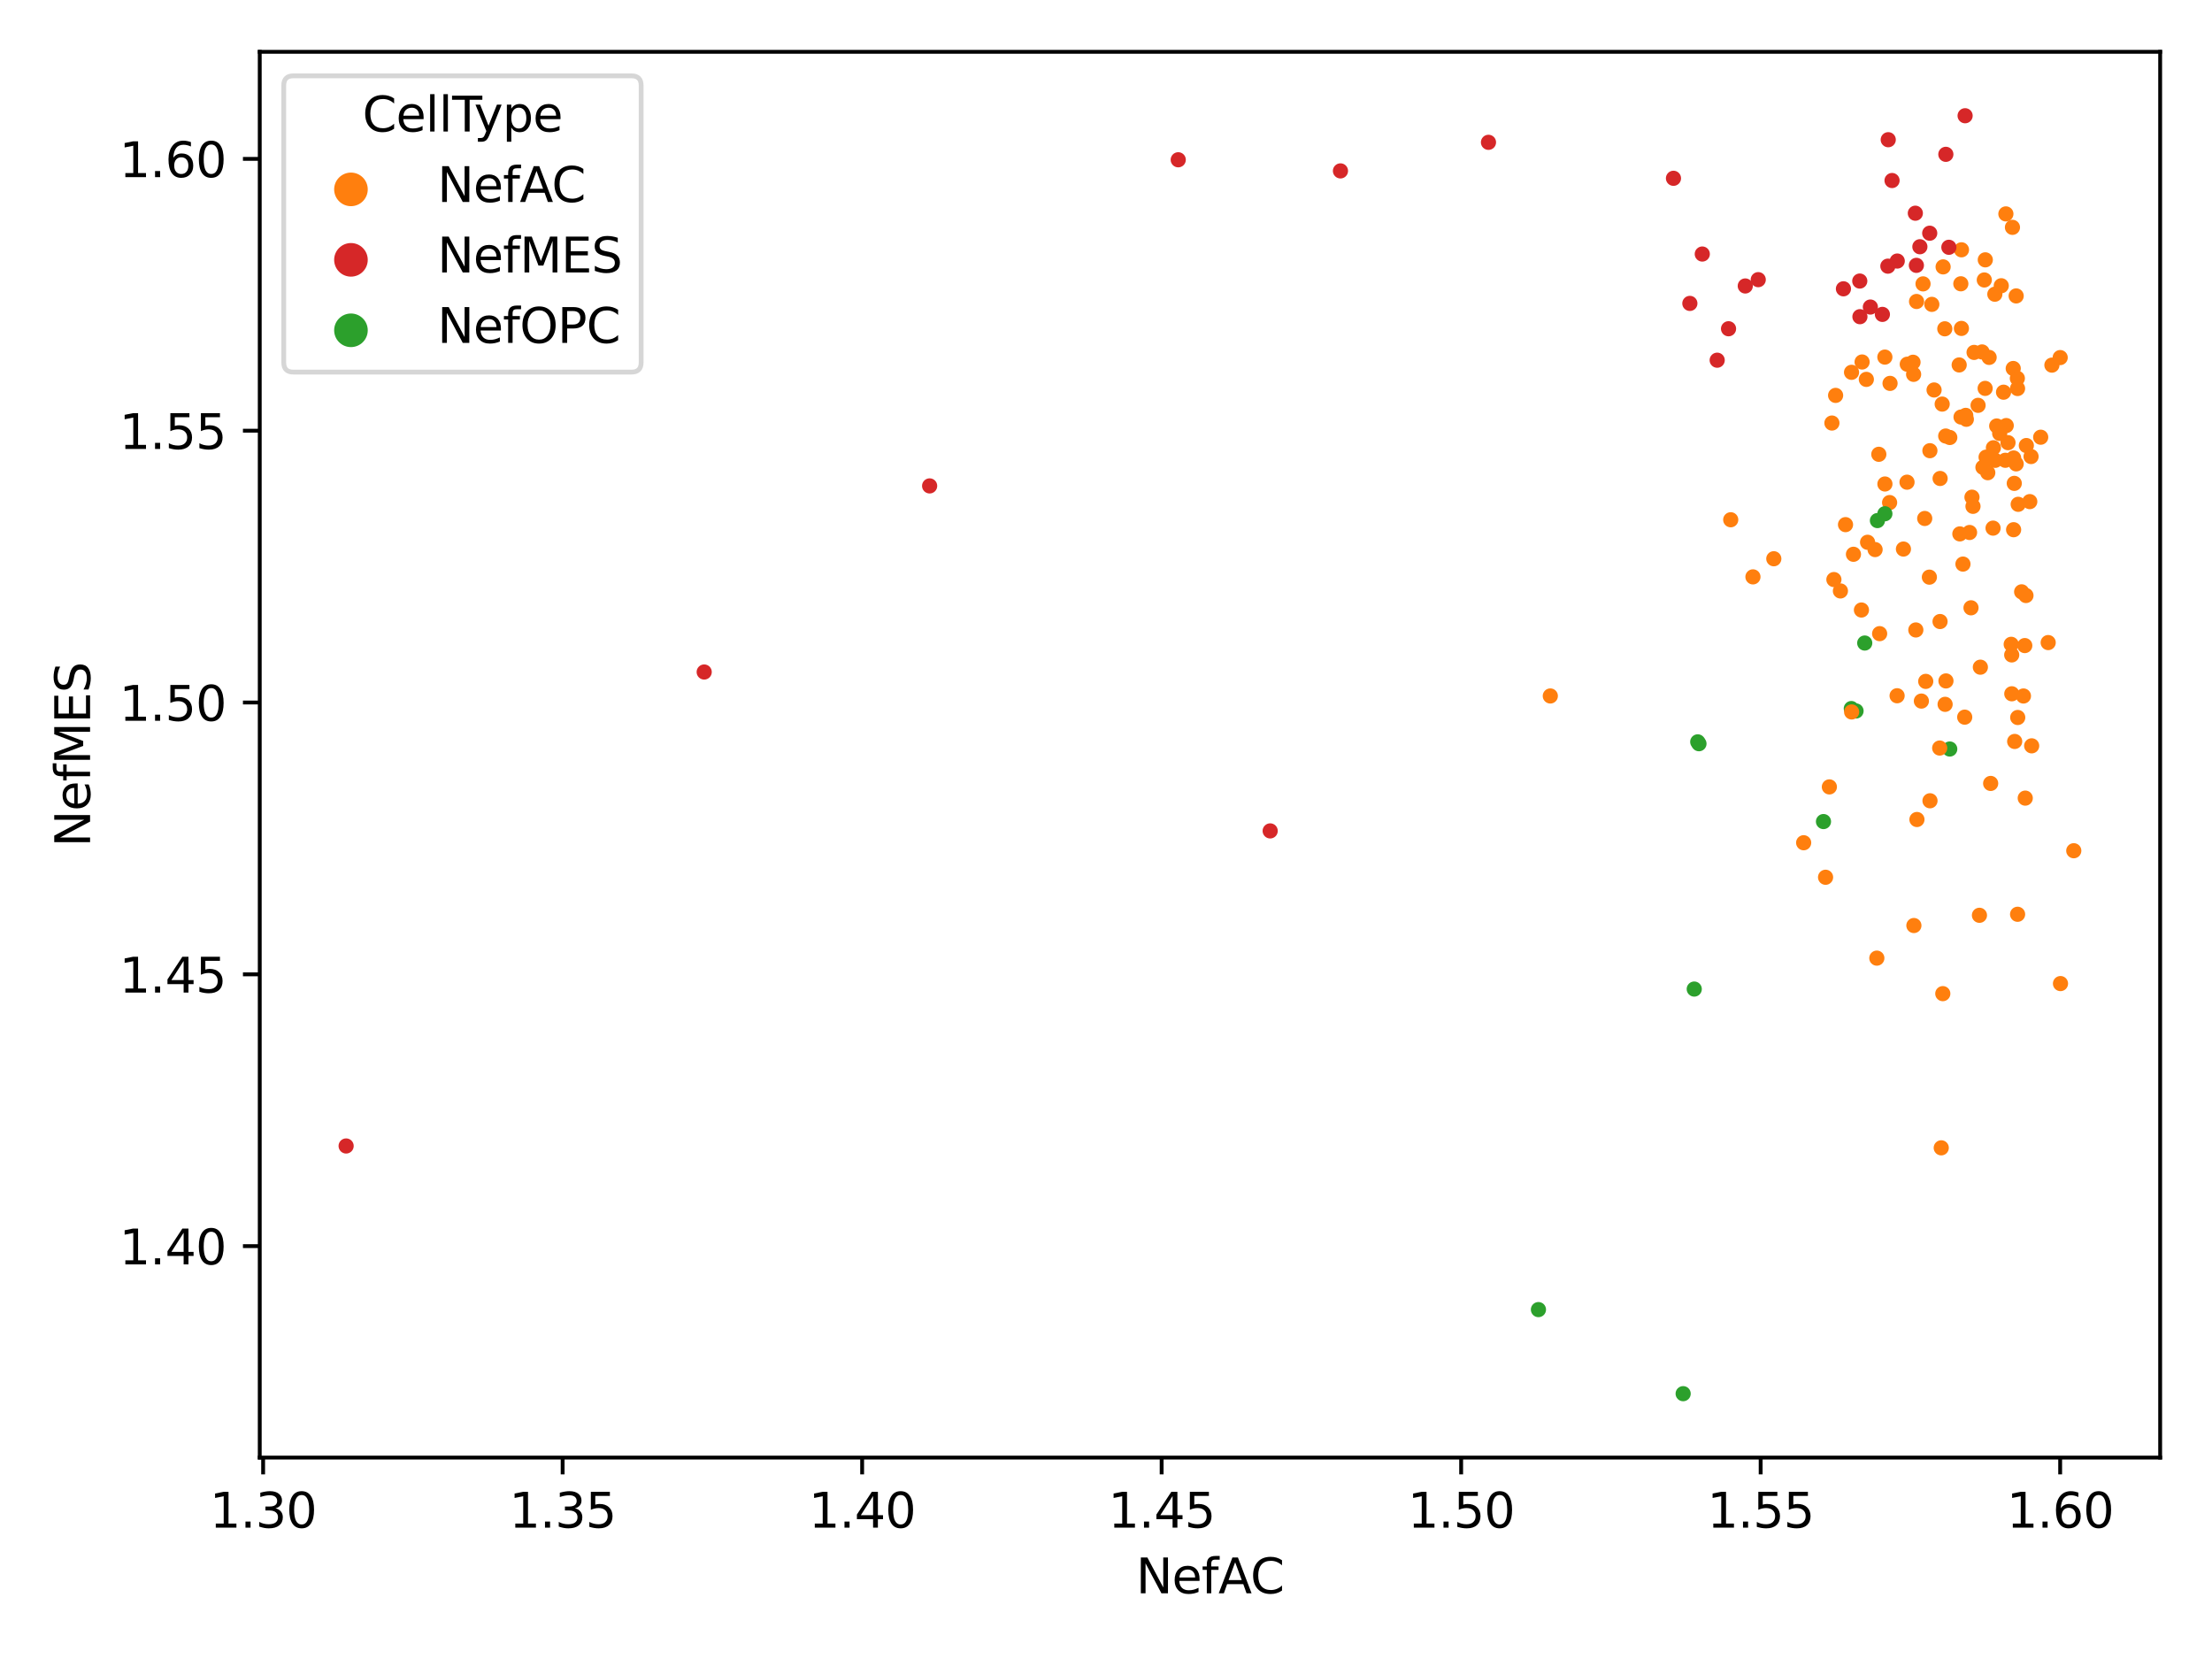 <?xml version="1.0" encoding="utf-8" standalone="no"?>
<!DOCTYPE svg PUBLIC "-//W3C//DTD SVG 1.1//EN"
  "http://www.w3.org/Graphics/SVG/1.1/DTD/svg11.dtd">
<svg xmlns:xlink="http://www.w3.org/1999/xlink" width="460.8pt" height="345.6pt" viewBox="0 0 460.8 345.6" xmlns="http://www.w3.org/2000/svg" version="1.1">
 <defs>
  <style type="text/css">*{stroke-linejoin: round; stroke-linecap: butt}</style>
 </defs>
 <g id="figure_1">
  <g id="patch_1">
   <path d="M 0 345.6 
L 460.8 345.6 
L 460.8 0 
L 0 0 
z
" style="fill: #ffffff"/>
  </g>
  <g id="axes_1">
   <g id="patch_2">
    <path d="M 54.11 303.64 
L 450 303.64 
L 450 10.8 
L 54.11 10.8 
z
" style="fill: #ffffff"/>
   </g>
   <g id="PathCollection_1">
    <defs>
     <path id="C0_0_c2886aee7a" d="M 0 1.581 
C 0.419 1.581 0.822 1.415 1.118 1.118 
C 1.415 0.822 1.581 0.419 1.581 -0 
C 1.581 -0.419 1.415 -0.822 1.118 -1.118 
C 0.822 -1.415 0.419 -1.581 0 -1.581 
C -0.419 -1.581 -0.822 -1.415 -1.118 -1.118 
C -1.415 -0.822 -1.581 -0.419 -1.581 0 
C -1.581 0.419 -1.415 0.822 -1.118 1.118 
C -0.822 1.415 -0.419 1.581 0 1.581 
z
"/>
    </defs>
    <g clip-path="url(#p2d25a88df7)">
     <use xlink:href="#C0_0_c2886aee7a" x="413.74" y="95.233" style="fill: #ff7f0e"/>
    </g>
    <g clip-path="url(#p2d25a88df7)">
     <use xlink:href="#C0_0_c2886aee7a" x="72.105" y="238.728" style="fill: #d62728"/>
    </g>
    <g clip-path="url(#p2d25a88df7)">
     <use xlink:href="#C0_0_c2886aee7a" x="418.971" y="134.221" style="fill: #ff7f0e"/>
    </g>
    <g clip-path="url(#p2d25a88df7)">
     <use xlink:href="#C0_0_c2886aee7a" x="413.365" y="58.322" style="fill: #ff7f0e"/>
    </g>
    <g clip-path="url(#p2d25a88df7)">
     <use xlink:href="#C0_0_c2886aee7a" x="413.542" y="80.908" style="fill: #ff7f0e"/>
    </g>
    <g clip-path="url(#p2d25a88df7)">
     <use xlink:href="#C0_0_c2886aee7a" x="352.029" y="63.206" style="fill: #d62728"/>
    </g>
    <g clip-path="url(#p2d25a88df7)">
     <use xlink:href="#C0_0_c2886aee7a" x="400.259" y="146.047" style="fill: #ff7f0e"/>
    </g>
    <g clip-path="url(#p2d25a88df7)">
     <use xlink:href="#C0_0_c2886aee7a" x="401.995" y="48.581" style="fill: #d62728"/>
    </g>
    <g clip-path="url(#p2d25a88df7)">
     <use xlink:href="#C0_0_c2886aee7a" x="392.137" y="65.493" style="fill: #d62728"/>
    </g>
    <g clip-path="url(#p2d25a88df7)">
     <use xlink:href="#C0_0_c2886aee7a" x="264.602" y="173.094" style="fill: #d62728"/>
    </g>
    <g clip-path="url(#p2d25a88df7)">
     <use xlink:href="#C0_0_c2886aee7a" x="387.424" y="58.548" style="fill: #d62728"/>
    </g>
    <g clip-path="url(#p2d25a88df7)">
     <use xlink:href="#C0_0_c2886aee7a" x="391.103" y="108.446" style="fill: #2ca02c"/>
    </g>
    <g clip-path="url(#p2d25a88df7)">
     <use xlink:href="#C0_0_c2886aee7a" x="386.647" y="148.107" style="fill: #2ca02c"/>
    </g>
    <g clip-path="url(#p2d25a88df7)">
     <use xlink:href="#C0_0_c2886aee7a" x="360.086" y="68.484" style="fill: #d62728"/>
    </g>
    <g clip-path="url(#p2d25a88df7)">
     <use xlink:href="#C0_0_c2886aee7a" x="381.091" y="163.926" style="fill: #ff7f0e"/>
    </g>
    <g clip-path="url(#p2d25a88df7)">
     <use xlink:href="#C0_0_c2886aee7a" x="245.448" y="33.285" style="fill: #d62728"/>
    </g>
    <g clip-path="url(#p2d25a88df7)">
     <use xlink:href="#C0_0_c2886aee7a" x="402.435" y="63.405" style="fill: #ff7f0e"/>
    </g>
    <g clip-path="url(#p2d25a88df7)">
     <use xlink:href="#C0_0_c2886aee7a" x="401.166" y="141.944" style="fill: #ff7f0e"/>
    </g>
    <g clip-path="url(#p2d25a88df7)">
     <use xlink:href="#C0_0_c2886aee7a" x="419.476" y="95.407" style="fill: #ff7f0e"/>
    </g>
    <g clip-path="url(#p2d25a88df7)">
     <use xlink:href="#C0_0_c2886aee7a" x="404.594" y="84.179" style="fill: #ff7f0e"/>
    </g>
    <g clip-path="url(#p2d25a88df7)">
     <use xlink:href="#C0_0_c2886aee7a" x="395.202" y="144.937" style="fill: #ff7f0e"/>
    </g>
    <g clip-path="url(#p2d25a88df7)">
     <use xlink:href="#C0_0_c2886aee7a" x="390.979" y="199.597" style="fill: #ff7f0e"/>
    </g>
    <g clip-path="url(#p2d25a88df7)">
     <use xlink:href="#C0_0_c2886aee7a" x="410.596" y="126.617" style="fill: #ff7f0e"/>
    </g>
    <g clip-path="url(#p2d25a88df7)">
     <use xlink:href="#C0_0_c2886aee7a" x="388.794" y="79.033" style="fill: #ff7f0e"/>
    </g>
    <g clip-path="url(#p2d25a88df7)">
     <use xlink:href="#C0_0_c2886aee7a" x="408.61" y="52.039" style="fill: #ff7f0e"/>
    </g>
    <g clip-path="url(#p2d25a88df7)">
     <use xlink:href="#C0_0_c2886aee7a" x="405.136" y="68.496" style="fill: #ff7f0e"/>
    </g>
    <g clip-path="url(#p2d25a88df7)">
     <use xlink:href="#C0_0_c2886aee7a" x="353.924" y="154.928" style="fill: #2ca02c"/>
    </g>
    <g clip-path="url(#p2d25a88df7)">
     <use xlink:href="#C0_0_c2886aee7a" x="406.167" y="156.033" style="fill: #2ca02c"/>
    </g>
    <g clip-path="url(#p2d25a88df7)">
     <use xlink:href="#C0_0_c2886aee7a" x="193.659" y="101.224" style="fill: #d62728"/>
    </g>
    <g clip-path="url(#p2d25a88df7)">
     <use xlink:href="#C0_0_c2886aee7a" x="386.109" y="115.466" style="fill: #ff7f0e"/>
    </g>
    <g clip-path="url(#p2d25a88df7)">
     <use xlink:href="#C0_0_c2886aee7a" x="408.599" y="68.415" style="fill: #ff7f0e"/>
    </g>
    <g clip-path="url(#p2d25a88df7)">
     <use xlink:href="#C0_0_c2886aee7a" x="422.839" y="104.495" style="fill: #ff7f0e"/>
    </g>
    <g clip-path="url(#p2d25a88df7)">
     <use xlink:href="#C0_0_c2886aee7a" x="384.455" y="109.29" style="fill: #ff7f0e"/>
    </g>
    <g clip-path="url(#p2d25a88df7)">
     <use xlink:href="#C0_0_c2886aee7a" x="393.355" y="29.105" style="fill: #d62728"/>
    </g>
    <g clip-path="url(#p2d25a88df7)">
     <use xlink:href="#C0_0_c2886aee7a" x="395.232" y="54.38" style="fill: #d62728"/>
    </g>
    <g clip-path="url(#p2d25a88df7)">
     <use xlink:href="#C0_0_c2886aee7a" x="399.333" y="170.718" style="fill: #ff7f0e"/>
    </g>
    <g clip-path="url(#p2d25a88df7)">
     <use xlink:href="#C0_0_c2886aee7a" x="394.147" y="37.607" style="fill: #d62728"/>
    </g>
    <g clip-path="url(#p2d25a88df7)">
     <use xlink:href="#C0_0_c2886aee7a" x="408.134" y="76.025" style="fill: #ff7f0e"/>
    </g>
    <g clip-path="url(#p2d25a88df7)">
     <use xlink:href="#C0_0_c2886aee7a" x="393.64" y="104.695" style="fill: #ff7f0e"/>
    </g>
    <g clip-path="url(#p2d25a88df7)">
     <use xlink:href="#C0_0_c2886aee7a" x="414.372" y="74.454" style="fill: #ff7f0e"/>
    </g>
    <g clip-path="url(#p2d25a88df7)">
     <use xlink:href="#C0_0_c2886aee7a" x="415.562" y="61.291" style="fill: #ff7f0e"/>
    </g>
    <g clip-path="url(#p2d25a88df7)">
     <use xlink:href="#C0_0_c2886aee7a" x="396.521" y="114.377" style="fill: #ff7f0e"/>
    </g>
    <g clip-path="url(#p2d25a88df7)">
     <use xlink:href="#C0_0_c2886aee7a" x="420.427" y="105.057" style="fill: #ff7f0e"/>
    </g>
    <g clip-path="url(#p2d25a88df7)">
     <use xlink:href="#C0_0_c2886aee7a" x="419.231" y="47.36" style="fill: #ff7f0e"/>
    </g>
    <g clip-path="url(#p2d25a88df7)">
     <use xlink:href="#C0_0_c2886aee7a" x="408.92" y="117.509" style="fill: #ff7f0e"/>
    </g>
    <g clip-path="url(#p2d25a88df7)">
     <use xlink:href="#C0_0_c2886aee7a" x="390.617" y="114.487" style="fill: #ff7f0e"/>
    </g>
    <g clip-path="url(#p2d25a88df7)">
     <use xlink:href="#C0_0_c2886aee7a" x="405.378" y="141.851" style="fill: #ff7f0e"/>
    </g>
    <g clip-path="url(#p2d25a88df7)">
     <use xlink:href="#C0_0_c2886aee7a" x="382.391" y="82.367" style="fill: #ff7f0e"/>
    </g>
    <g clip-path="url(#p2d25a88df7)">
     <use xlink:href="#C0_0_c2886aee7a" x="421.145" y="123.29" style="fill: #ff7f0e"/>
    </g>
    <g clip-path="url(#p2d25a88df7)">
     <use xlink:href="#C0_0_c2886aee7a" x="385.661" y="147.604" style="fill: #2ca02c"/>
    </g>
    <g clip-path="url(#p2d25a88df7)">
     <use xlink:href="#C0_0_c2886aee7a" x="421.52" y="144.989" style="fill: #ff7f0e"/>
    </g>
    <g clip-path="url(#p2d25a88df7)">
     <use xlink:href="#C0_0_c2886aee7a" x="402.034" y="93.889" style="fill: #ff7f0e"/>
    </g>
    <g clip-path="url(#p2d25a88df7)">
     <use xlink:href="#C0_0_c2886aee7a" x="391.392" y="94.639" style="fill: #ff7f0e"/>
    </g>
    <g clip-path="url(#p2d25a88df7)">
     <use xlink:href="#C0_0_c2886aee7a" x="412.355" y="190.673" style="fill: #ff7f0e"/>
    </g>
    <g clip-path="url(#p2d25a88df7)">
     <use xlink:href="#C0_0_c2886aee7a" x="422.045" y="124.057" style="fill: #ff7f0e"/>
    </g>
    <g clip-path="url(#p2d25a88df7)">
     <use xlink:href="#C0_0_c2886aee7a" x="350.633" y="290.329" style="fill: #2ca02c"/>
    </g>
    <g clip-path="url(#p2d25a88df7)">
     <use xlink:href="#C0_0_c2886aee7a" x="412.07" y="84.44" style="fill: #ff7f0e"/>
    </g>
    <g clip-path="url(#p2d25a88df7)">
     <use xlink:href="#C0_0_c2886aee7a" x="413.573" y="54.13" style="fill: #ff7f0e"/>
    </g>
    <g clip-path="url(#p2d25a88df7)">
     <use xlink:href="#C0_0_c2886aee7a" x="405.202" y="146.726" style="fill: #ff7f0e"/>
    </g>
    <g clip-path="url(#p2d25a88df7)">
     <use xlink:href="#C0_0_c2886aee7a" x="392.664" y="100.824" style="fill: #ff7f0e"/>
    </g>
    <g clip-path="url(#p2d25a88df7)">
     <use xlink:href="#C0_0_c2886aee7a" x="384.021" y="60.163" style="fill: #d62728"/>
    </g>
    <g clip-path="url(#p2d25a88df7)">
     <use xlink:href="#C0_0_c2886aee7a" x="383.393" y="123.105" style="fill: #ff7f0e"/>
    </g>
    <g clip-path="url(#p2d25a88df7)">
     <use xlink:href="#C0_0_c2886aee7a" x="279.243" y="35.602" style="fill: #d62728"/>
    </g>
    <g clip-path="url(#p2d25a88df7)">
     <use xlink:href="#C0_0_c2886aee7a" x="420.293" y="80.935" style="fill: #ff7f0e"/>
    </g>
    <g clip-path="url(#p2d25a88df7)">
     <use xlink:href="#C0_0_c2886aee7a" x="352.943" y="206.041" style="fill: #2ca02c"/>
    </g>
    <g clip-path="url(#p2d25a88df7)">
     <use xlink:href="#C0_0_c2886aee7a" x="415.263" y="93.278" style="fill: #ff7f0e"/>
    </g>
    <g clip-path="url(#p2d25a88df7)">
     <use xlink:href="#C0_0_c2886aee7a" x="385.708" y="77.561" style="fill: #ff7f0e"/>
    </g>
    <g clip-path="url(#p2d25a88df7)">
     <use xlink:href="#C0_0_c2886aee7a" x="417.936" y="88.652" style="fill: #ff7f0e"/>
    </g>
    <g clip-path="url(#p2d25a88df7)">
     <use xlink:href="#C0_0_c2886aee7a" x="389.051" y="112.966" style="fill: #ff7f0e"/>
    </g>
    <g clip-path="url(#p2d25a88df7)">
     <use xlink:href="#C0_0_c2886aee7a" x="411.01" y="105.479" style="fill: #ff7f0e"/>
    </g>
    <g clip-path="url(#p2d25a88df7)">
     <use xlink:href="#C0_0_c2886aee7a" x="348.615" y="37.143" style="fill: #d62728"/>
    </g>
    <g clip-path="url(#p2d25a88df7)">
     <use xlink:href="#C0_0_c2886aee7a" x="427.449" y="76.063" style="fill: #ff7f0e"/>
    </g>
    <g clip-path="url(#p2d25a88df7)">
     <use xlink:href="#C0_0_c2886aee7a" x="397.319" y="75.874" style="fill: #ff7f0e"/>
    </g>
    <g clip-path="url(#p2d25a88df7)">
     <use xlink:href="#C0_0_c2886aee7a" x="388.458" y="133.956" style="fill: #2ca02c"/>
    </g>
    <g clip-path="url(#p2d25a88df7)">
     <use xlink:href="#C0_0_c2886aee7a" x="360.541" y="108.275" style="fill: #ff7f0e"/>
    </g>
    <g clip-path="url(#p2d25a88df7)">
     <use xlink:href="#C0_0_c2886aee7a" x="422.124" y="92.814" style="fill: #ff7f0e"/>
    </g>
    <g clip-path="url(#p2d25a88df7)">
     <use xlink:href="#C0_0_c2886aee7a" x="420.005" y="61.645" style="fill: #ff7f0e"/>
    </g>
    <g clip-path="url(#p2d25a88df7)">
     <use xlink:href="#C0_0_c2886aee7a" x="409.501" y="86.528" style="fill: #ff7f0e"/>
    </g>
    <g clip-path="url(#p2d25a88df7)">
     <use xlink:href="#C0_0_c2886aee7a" x="414.69" y="163.203" style="fill: #ff7f0e"/>
    </g>
    <g clip-path="url(#p2d25a88df7)">
     <use xlink:href="#C0_0_c2886aee7a" x="415.63" y="95.897" style="fill: #ff7f0e"/>
    </g>
    <g clip-path="url(#p2d25a88df7)">
     <use xlink:href="#C0_0_c2886aee7a" x="387.456" y="65.972" style="fill: #d62728"/>
    </g>
    <g clip-path="url(#p2d25a88df7)">
     <use xlink:href="#C0_0_c2886aee7a" x="418.304" y="92.213" style="fill: #ff7f0e"/>
    </g>
    <g clip-path="url(#p2d25a88df7)">
     <use xlink:href="#C0_0_c2886aee7a" x="392.655" y="107.023" style="fill: #2ca02c"/>
    </g>
    <g clip-path="url(#p2d25a88df7)">
     <use xlink:href="#C0_0_c2886aee7a" x="419.077" y="136.432" style="fill: #ff7f0e"/>
    </g>
    <g clip-path="url(#p2d25a88df7)">
     <use xlink:href="#C0_0_c2886aee7a" x="380.299" y="182.75" style="fill: #ff7f0e"/>
    </g>
    <g clip-path="url(#p2d25a88df7)">
     <use xlink:href="#C0_0_c2886aee7a" x="423.234" y="155.37" style="fill: #ff7f0e"/>
    </g>
    <g clip-path="url(#p2d25a88df7)">
     <use xlink:href="#C0_0_c2886aee7a" x="398.64" y="77.983" style="fill: #ff7f0e"/>
    </g>
    <g clip-path="url(#p2d25a88df7)">
     <use xlink:href="#C0_0_c2886aee7a" x="398.698" y="192.804" style="fill: #ff7f0e"/>
    </g>
    <g clip-path="url(#p2d25a88df7)">
     <use xlink:href="#C0_0_c2886aee7a" x="429.174" y="74.491" style="fill: #ff7f0e"/>
    </g>
    <g clip-path="url(#p2d25a88df7)">
     <use xlink:href="#C0_0_c2886aee7a" x="398.518" y="75.463" style="fill: #ff7f0e"/>
    </g>
    <g clip-path="url(#p2d25a88df7)">
     <use xlink:href="#C0_0_c2886aee7a" x="399.946" y="51.4" style="fill: #d62728"/>
    </g>
    <g clip-path="url(#p2d25a88df7)">
     <use xlink:href="#C0_0_c2886aee7a" x="365.171" y="120.174" style="fill: #ff7f0e"/>
    </g>
    <g clip-path="url(#p2d25a88df7)">
     <use xlink:href="#C0_0_c2886aee7a" x="392.652" y="74.39" style="fill: #ff7f0e"/>
    </g>
    <g clip-path="url(#p2d25a88df7)">
     <use xlink:href="#C0_0_c2886aee7a" x="408.475" y="59.118" style="fill: #ff7f0e"/>
    </g>
    <g clip-path="url(#p2d25a88df7)">
     <use xlink:href="#C0_0_c2886aee7a" x="400.954" y="108.007" style="fill: #ff7f0e"/>
    </g>
    <g clip-path="url(#p2d25a88df7)">
     <use xlink:href="#C0_0_c2886aee7a" x="405.986" y="51.514" style="fill: #d62728"/>
    </g>
    <g clip-path="url(#p2d25a88df7)">
     <use xlink:href="#C0_0_c2886aee7a" x="416.898" y="59.525" style="fill: #ff7f0e"/>
    </g>
    <g clip-path="url(#p2d25a88df7)">
     <use xlink:href="#C0_0_c2886aee7a" x="310.077" y="29.649" style="fill: #d62728"/>
    </g>
    <g clip-path="url(#p2d25a88df7)">
     <use xlink:href="#C0_0_c2886aee7a" x="146.697" y="139.992" style="fill: #d62728"/>
    </g>
    <g clip-path="url(#p2d25a88df7)">
     <use xlink:href="#C0_0_c2886aee7a" x="421.799" y="134.485" style="fill: #ff7f0e"/>
    </g>
    <g clip-path="url(#p2d25a88df7)">
     <use xlink:href="#C0_0_c2886aee7a" x="404.148" y="129.477" style="fill: #ff7f0e"/>
    </g>
    <g clip-path="url(#p2d25a88df7)">
     <use xlink:href="#C0_0_c2886aee7a" x="404.788" y="55.596" style="fill: #ff7f0e"/>
    </g>
    <g clip-path="url(#p2d25a88df7)">
     <use xlink:href="#C0_0_c2886aee7a" x="429.237" y="204.898" style="fill: #ff7f0e"/>
    </g>
    <g clip-path="url(#p2d25a88df7)">
     <use xlink:href="#C0_0_c2886aee7a" x="379.864" y="171.148" style="fill: #2ca02c"/>
    </g>
    <g clip-path="url(#p2d25a88df7)">
     <use xlink:href="#C0_0_c2886aee7a" x="366.273" y="58.258" style="fill: #d62728"/>
    </g>
    <g clip-path="url(#p2d25a88df7)">
     <use xlink:href="#C0_0_c2886aee7a" x="410.798" y="103.572" style="fill: #ff7f0e"/>
    </g>
    <g clip-path="url(#p2d25a88df7)">
     <use xlink:href="#C0_0_c2886aee7a" x="408.274" y="111.221" style="fill: #ff7f0e"/>
    </g>
    <g clip-path="url(#p2d25a88df7)">
     <use xlink:href="#C0_0_c2886aee7a" x="410.296" y="110.925" style="fill: #ff7f0e"/>
    </g>
    <g clip-path="url(#p2d25a88df7)">
     <use xlink:href="#C0_0_c2886aee7a" x="404.072" y="155.83" style="fill: #ff7f0e"/>
    </g>
    <g clip-path="url(#p2d25a88df7)">
     <use xlink:href="#C0_0_c2886aee7a" x="387.908" y="75.41" style="fill: #ff7f0e"/>
    </g>
    <g clip-path="url(#p2d25a88df7)">
     <use xlink:href="#C0_0_c2886aee7a" x="404.397" y="239.114" style="fill: #ff7f0e"/>
    </g>
    <g clip-path="url(#p2d25a88df7)">
     <use xlink:href="#C0_0_c2886aee7a" x="405.355" y="32.149" style="fill: #d62728"/>
    </g>
    <g clip-path="url(#p2d25a88df7)">
     <use xlink:href="#C0_0_c2886aee7a" x="426.676" y="133.86" style="fill: #ff7f0e"/>
    </g>
    <g clip-path="url(#p2d25a88df7)">
     <use xlink:href="#C0_0_c2886aee7a" x="397.267" y="100.447" style="fill: #ff7f0e"/>
    </g>
    <g clip-path="url(#p2d25a88df7)">
     <use xlink:href="#C0_0_c2886aee7a" x="425.114" y="91.079" style="fill: #ff7f0e"/>
    </g>
    <g clip-path="url(#p2d25a88df7)">
     <use xlink:href="#C0_0_c2886aee7a" x="382.035" y="120.733" style="fill: #ff7f0e"/>
    </g>
    <g clip-path="url(#p2d25a88df7)">
     <use xlink:href="#C0_0_c2886aee7a" x="401.924" y="120.231" style="fill: #ff7f0e"/>
    </g>
    <g clip-path="url(#p2d25a88df7)">
     <use xlink:href="#C0_0_c2886aee7a" x="413.081" y="97.355" style="fill: #ff7f0e"/>
    </g>
    <g clip-path="url(#p2d25a88df7)">
     <use xlink:href="#C0_0_c2886aee7a" x="400.604" y="59.136" style="fill: #ff7f0e"/>
    </g>
    <g clip-path="url(#p2d25a88df7)">
     <use xlink:href="#C0_0_c2886aee7a" x="353.67" y="154.542" style="fill: #2ca02c"/>
    </g>
    <g clip-path="url(#p2d25a88df7)">
     <use xlink:href="#C0_0_c2886aee7a" x="420.33" y="149.466" style="fill: #ff7f0e"/>
    </g>
    <g clip-path="url(#p2d25a88df7)">
     <use xlink:href="#C0_0_c2886aee7a" x="409.285" y="149.397" style="fill: #ff7f0e"/>
    </g>
    <g clip-path="url(#p2d25a88df7)">
     <use xlink:href="#C0_0_c2886aee7a" x="419.694" y="154.458" style="fill: #ff7f0e"/>
    </g>
    <g clip-path="url(#p2d25a88df7)">
     <use xlink:href="#C0_0_c2886aee7a" x="381.621" y="88.127" style="fill: #ff7f0e"/>
    </g>
    <g clip-path="url(#p2d25a88df7)">
     <use xlink:href="#C0_0_c2886aee7a" x="419.094" y="144.528" style="fill: #ff7f0e"/>
    </g>
    <g clip-path="url(#p2d25a88df7)">
     <use xlink:href="#C0_0_c2886aee7a" x="402.054" y="166.816" style="fill: #ff7f0e"/>
    </g>
    <g clip-path="url(#p2d25a88df7)">
     <use xlink:href="#C0_0_c2886aee7a" x="415.95" y="88.74" style="fill: #ff7f0e"/>
    </g>
    <g clip-path="url(#p2d25a88df7)">
     <use xlink:href="#C0_0_c2886aee7a" x="414.091" y="98.473" style="fill: #ff7f0e"/>
    </g>
    <g clip-path="url(#p2d25a88df7)">
     <use xlink:href="#C0_0_c2886aee7a" x="420.301" y="190.461" style="fill: #ff7f0e"/>
    </g>
    <g clip-path="url(#p2d25a88df7)">
     <use xlink:href="#C0_0_c2886aee7a" x="322.958" y="144.984" style="fill: #ff7f0e"/>
    </g>
    <g clip-path="url(#p2d25a88df7)">
     <use xlink:href="#C0_0_c2886aee7a" x="354.618" y="52.919" style="fill: #d62728"/>
    </g>
    <g clip-path="url(#p2d25a88df7)">
     <use xlink:href="#C0_0_c2886aee7a" x="408.521" y="86.876" style="fill: #ff7f0e"/>
    </g>
    <g clip-path="url(#p2d25a88df7)">
     <use xlink:href="#C0_0_c2886aee7a" x="375.735" y="175.558" style="fill: #ff7f0e"/>
    </g>
    <g clip-path="url(#p2d25a88df7)">
     <use xlink:href="#C0_0_c2886aee7a" x="399" y="44.416" style="fill: #d62728"/>
    </g>
    <g clip-path="url(#p2d25a88df7)">
     <use xlink:href="#C0_0_c2886aee7a" x="399.217" y="55.278" style="fill: #d62728"/>
    </g>
    <g clip-path="url(#p2d25a88df7)">
     <use xlink:href="#C0_0_c2886aee7a" x="404.721" y="206.994" style="fill: #ff7f0e"/>
    </g>
    <g clip-path="url(#p2d25a88df7)">
     <use xlink:href="#C0_0_c2886aee7a" x="363.572" y="59.572" style="fill: #d62728"/>
    </g>
    <g clip-path="url(#p2d25a88df7)">
     <use xlink:href="#C0_0_c2886aee7a" x="369.516" y="116.397" style="fill: #ff7f0e"/>
    </g>
    <g clip-path="url(#p2d25a88df7)">
     <use xlink:href="#C0_0_c2886aee7a" x="415.191" y="110.019" style="fill: #ff7f0e"/>
    </g>
    <g clip-path="url(#p2d25a88df7)">
     <use xlink:href="#C0_0_c2886aee7a" x="420.005" y="96.634" style="fill: #ff7f0e"/>
    </g>
    <g clip-path="url(#p2d25a88df7)">
     <use xlink:href="#C0_0_c2886aee7a" x="416.573" y="90.299" style="fill: #ff7f0e"/>
    </g>
    <g clip-path="url(#p2d25a88df7)">
     <use xlink:href="#C0_0_c2886aee7a" x="417.862" y="44.56" style="fill: #ff7f0e"/>
    </g>
    <g clip-path="url(#p2d25a88df7)">
     <use xlink:href="#C0_0_c2886aee7a" x="385.73" y="148.312" style="fill: #ff7f0e"/>
    </g>
    <g clip-path="url(#p2d25a88df7)">
     <use xlink:href="#C0_0_c2886aee7a" x="404.162" y="99.675" style="fill: #ff7f0e"/>
    </g>
    <g clip-path="url(#p2d25a88df7)">
     <use xlink:href="#C0_0_c2886aee7a" x="421.897" y="166.263" style="fill: #ff7f0e"/>
    </g>
    <g clip-path="url(#p2d25a88df7)">
     <use xlink:href="#C0_0_c2886aee7a" x="419.471" y="110.348" style="fill: #ff7f0e"/>
    </g>
    <g clip-path="url(#p2d25a88df7)">
     <use xlink:href="#C0_0_c2886aee7a" x="419.392" y="76.763" style="fill: #ff7f0e"/>
    </g>
    <g clip-path="url(#p2d25a88df7)">
     <use xlink:href="#C0_0_c2886aee7a" x="412.897" y="73.317" style="fill: #ff7f0e"/>
    </g>
    <g clip-path="url(#p2d25a88df7)">
     <use xlink:href="#C0_0_c2886aee7a" x="402.905" y="81.24" style="fill: #ff7f0e"/>
    </g>
    <g clip-path="url(#p2d25a88df7)">
     <use xlink:href="#C0_0_c2886aee7a" x="393.28" y="55.446" style="fill: #d62728"/>
    </g>
    <g clip-path="url(#p2d25a88df7)">
     <use xlink:href="#C0_0_c2886aee7a" x="406.177" y="91.136" style="fill: #ff7f0e"/>
    </g>
    <g clip-path="url(#p2d25a88df7)">
     <use xlink:href="#C0_0_c2886aee7a" x="393.732" y="79.866" style="fill: #ff7f0e"/>
    </g>
    <g clip-path="url(#p2d25a88df7)">
     <use xlink:href="#C0_0_c2886aee7a" x="405.326" y="90.832" style="fill: #ff7f0e"/>
    </g>
    <g clip-path="url(#p2d25a88df7)">
     <use xlink:href="#C0_0_c2886aee7a" x="387.771" y="127.077" style="fill: #ff7f0e"/>
    </g>
    <g clip-path="url(#p2d25a88df7)">
     <use xlink:href="#C0_0_c2886aee7a" x="399.253" y="62.805" style="fill: #ff7f0e"/>
    </g>
    <g clip-path="url(#p2d25a88df7)">
     <use xlink:href="#C0_0_c2886aee7a" x="409.369" y="24.111" style="fill: #d62728"/>
    </g>
    <g clip-path="url(#p2d25a88df7)">
     <use xlink:href="#C0_0_c2886aee7a" x="409.626" y="87.343" style="fill: #ff7f0e"/>
    </g>
    <g clip-path="url(#p2d25a88df7)">
     <use xlink:href="#C0_0_c2886aee7a" x="357.722" y="75.036" style="fill: #d62728"/>
    </g>
    <g clip-path="url(#p2d25a88df7)">
     <use xlink:href="#C0_0_c2886aee7a" x="391.563" y="132.002" style="fill: #ff7f0e"/>
    </g>
    <g clip-path="url(#p2d25a88df7)">
     <use xlink:href="#C0_0_c2886aee7a" x="412.547" y="138.987" style="fill: #ff7f0e"/>
    </g>
    <g clip-path="url(#p2d25a88df7)">
     <use xlink:href="#C0_0_c2886aee7a" x="420.25" y="78.817" style="fill: #ff7f0e"/>
    </g>
    <g clip-path="url(#p2d25a88df7)">
     <use xlink:href="#C0_0_c2886aee7a" x="419.61" y="100.695" style="fill: #ff7f0e"/>
    </g>
    <g clip-path="url(#p2d25a88df7)">
     <use xlink:href="#C0_0_c2886aee7a" x="411.237" y="73.414" style="fill: #ff7f0e"/>
    </g>
    <g clip-path="url(#p2d25a88df7)">
     <use xlink:href="#C0_0_c2886aee7a" x="423.106" y="95.105" style="fill: #ff7f0e"/>
    </g>
    <g clip-path="url(#p2d25a88df7)">
     <use xlink:href="#C0_0_c2886aee7a" x="399.102" y="131.232" style="fill: #ff7f0e"/>
    </g>
    <g clip-path="url(#p2d25a88df7)">
     <use xlink:href="#C0_0_c2886aee7a" x="432.005" y="177.224" style="fill: #ff7f0e"/>
    </g>
    <g clip-path="url(#p2d25a88df7)">
     <use xlink:href="#C0_0_c2886aee7a" x="417.374" y="81.701" style="fill: #ff7f0e"/>
    </g>
    <g clip-path="url(#p2d25a88df7)">
     <use xlink:href="#C0_0_c2886aee7a" x="320.485" y="272.814" style="fill: #2ca02c"/>
    </g>
    <g clip-path="url(#p2d25a88df7)">
     <use xlink:href="#C0_0_c2886aee7a" x="417.744" y="95.885" style="fill: #ff7f0e"/>
    </g>
    <g clip-path="url(#p2d25a88df7)">
     <use xlink:href="#C0_0_c2886aee7a" x="389.633" y="63.962" style="fill: #d62728"/>
    </g>
   </g>
   <g id="PathCollection_2"/>
   <g id="PathCollection_3"/>
   <g id="PathCollection_4"/>
   <g id="matplotlib.axis_1">
    <g id="xtick_1">
     <g id="line2d_1">
      <defs>
       <path id="m3385fdae1e" d="M 0 0 
L 0 3.5 
" style="stroke: #000000; stroke-width: 0.8"/>
      </defs>
      <g>
       <use xlink:href="#m3385fdae1e" x="54.815" y="303.64" style="stroke: #000000; stroke-width: 0.8"/>
      </g>
     </g>
     <g id="text_1">
      <!-- 1.30 -->
      <g transform="translate(43.682 318.238) scale(0.1 -0.1)">
       <defs>
        <path id="DejaVuSans-31" d="M 794 531 
L 1825 531 
L 1825 4091 
L 703 3866 
L 703 4441 
L 1819 4666 
L 2450 4666 
L 2450 531 
L 3481 531 
L 3481 0 
L 794 0 
L 794 531 
z
" transform="scale(0.016)"/>
        <path id="DejaVuSans-2e" d="M 684 794 
L 1344 794 
L 1344 0 
L 684 0 
L 684 794 
z
" transform="scale(0.016)"/>
        <path id="DejaVuSans-33" d="M 2597 2516 
Q 3050 2419 3304 2112 
Q 3559 1806 3559 1356 
Q 3559 666 3084 287 
Q 2609 -91 1734 -91 
Q 1441 -91 1130 -33 
Q 819 25 488 141 
L 488 750 
Q 750 597 1062 519 
Q 1375 441 1716 441 
Q 2309 441 2620 675 
Q 2931 909 2931 1356 
Q 2931 1769 2642 2001 
Q 2353 2234 1838 2234 
L 1294 2234 
L 1294 2753 
L 1863 2753 
Q 2328 2753 2575 2939 
Q 2822 3125 2822 3475 
Q 2822 3834 2567 4026 
Q 2313 4219 1838 4219 
Q 1578 4219 1281 4162 
Q 984 4106 628 3988 
L 628 4550 
Q 988 4650 1302 4700 
Q 1616 4750 1894 4750 
Q 2613 4750 3031 4423 
Q 3450 4097 3450 3541 
Q 3450 3153 3228 2886 
Q 3006 2619 2597 2516 
z
" transform="scale(0.016)"/>
        <path id="DejaVuSans-30" d="M 2034 4250 
Q 1547 4250 1301 3770 
Q 1056 3291 1056 2328 
Q 1056 1369 1301 889 
Q 1547 409 2034 409 
Q 2525 409 2770 889 
Q 3016 1369 3016 2328 
Q 3016 3291 2770 3770 
Q 2525 4250 2034 4250 
z
M 2034 4750 
Q 2819 4750 3233 4129 
Q 3647 3509 3647 2328 
Q 3647 1150 3233 529 
Q 2819 -91 2034 -91 
Q 1250 -91 836 529 
Q 422 1150 422 2328 
Q 422 3509 836 4129 
Q 1250 4750 2034 4750 
z
" transform="scale(0.016)"/>
       </defs>
       <use xlink:href="#DejaVuSans-31"/>
       <use xlink:href="#DejaVuSans-2e" x="63.623"/>
       <use xlink:href="#DejaVuSans-33" x="95.41"/>
       <use xlink:href="#DejaVuSans-30" x="159.033"/>
      </g>
     </g>
    </g>
    <g id="xtick_2">
     <g id="line2d_2">
      <g>
       <use xlink:href="#m3385fdae1e" x="117.208" y="303.64" style="stroke: #000000; stroke-width: 0.8"/>
      </g>
     </g>
     <g id="text_2">
      <!-- 1.35 -->
      <g transform="translate(106.075 318.238) scale(0.1 -0.1)">
       <defs>
        <path id="DejaVuSans-35" d="M 691 4666 
L 3169 4666 
L 3169 4134 
L 1269 4134 
L 1269 2991 
Q 1406 3038 1543 3061 
Q 1681 3084 1819 3084 
Q 2600 3084 3056 2656 
Q 3513 2228 3513 1497 
Q 3513 744 3044 326 
Q 2575 -91 1722 -91 
Q 1428 -91 1123 -41 
Q 819 9 494 109 
L 494 744 
Q 775 591 1075 516 
Q 1375 441 1709 441 
Q 2250 441 2565 725 
Q 2881 1009 2881 1497 
Q 2881 1984 2565 2268 
Q 2250 2553 1709 2553 
Q 1456 2553 1204 2497 
Q 953 2441 691 2322 
L 691 4666 
z
" transform="scale(0.016)"/>
       </defs>
       <use xlink:href="#DejaVuSans-31"/>
       <use xlink:href="#DejaVuSans-2e" x="63.623"/>
       <use xlink:href="#DejaVuSans-33" x="95.41"/>
       <use xlink:href="#DejaVuSans-35" x="159.033"/>
      </g>
     </g>
    </g>
    <g id="xtick_3">
     <g id="line2d_3">
      <g>
       <use xlink:href="#m3385fdae1e" x="179.6" y="303.64" style="stroke: #000000; stroke-width: 0.8"/>
      </g>
     </g>
     <g id="text_3">
      <!-- 1.40 -->
      <g transform="translate(168.467 318.238) scale(0.1 -0.1)">
       <defs>
        <path id="DejaVuSans-34" d="M 2419 4116 
L 825 1625 
L 2419 1625 
L 2419 4116 
z
M 2253 4666 
L 3047 4666 
L 3047 1625 
L 3713 1625 
L 3713 1100 
L 3047 1100 
L 3047 0 
L 2419 0 
L 2419 1100 
L 313 1100 
L 313 1709 
L 2253 4666 
z
" transform="scale(0.016)"/>
       </defs>
       <use xlink:href="#DejaVuSans-31"/>
       <use xlink:href="#DejaVuSans-2e" x="63.623"/>
       <use xlink:href="#DejaVuSans-34" x="95.41"/>
       <use xlink:href="#DejaVuSans-30" x="159.033"/>
      </g>
     </g>
    </g>
    <g id="xtick_4">
     <g id="line2d_4">
      <g>
       <use xlink:href="#m3385fdae1e" x="241.992" y="303.64" style="stroke: #000000; stroke-width: 0.8"/>
      </g>
     </g>
     <g id="text_4">
      <!-- 1.45 -->
      <g transform="translate(230.859 318.238) scale(0.1 -0.1)">
       <use xlink:href="#DejaVuSans-31"/>
       <use xlink:href="#DejaVuSans-2e" x="63.623"/>
       <use xlink:href="#DejaVuSans-34" x="95.41"/>
       <use xlink:href="#DejaVuSans-35" x="159.033"/>
      </g>
     </g>
    </g>
    <g id="xtick_5">
     <g id="line2d_5">
      <g>
       <use xlink:href="#m3385fdae1e" x="304.385" y="303.64" style="stroke: #000000; stroke-width: 0.8"/>
      </g>
     </g>
     <g id="text_5">
      <!-- 1.50 -->
      <g transform="translate(293.252 318.238) scale(0.1 -0.1)">
       <use xlink:href="#DejaVuSans-31"/>
       <use xlink:href="#DejaVuSans-2e" x="63.623"/>
       <use xlink:href="#DejaVuSans-35" x="95.41"/>
       <use xlink:href="#DejaVuSans-30" x="159.033"/>
      </g>
     </g>
    </g>
    <g id="xtick_6">
     <g id="line2d_6">
      <g>
       <use xlink:href="#m3385fdae1e" x="366.777" y="303.64" style="stroke: #000000; stroke-width: 0.8"/>
      </g>
     </g>
     <g id="text_6">
      <!-- 1.55 -->
      <g transform="translate(355.644 318.238) scale(0.1 -0.1)">
       <use xlink:href="#DejaVuSans-31"/>
       <use xlink:href="#DejaVuSans-2e" x="63.623"/>
       <use xlink:href="#DejaVuSans-35" x="95.41"/>
       <use xlink:href="#DejaVuSans-35" x="159.033"/>
      </g>
     </g>
    </g>
    <g id="xtick_7">
     <g id="line2d_7">
      <g>
       <use xlink:href="#m3385fdae1e" x="429.169" y="303.64" style="stroke: #000000; stroke-width: 0.8"/>
      </g>
     </g>
     <g id="text_7">
      <!-- 1.60 -->
      <g transform="translate(418.037 318.238) scale(0.1 -0.1)">
       <defs>
        <path id="DejaVuSans-36" d="M 2113 2584 
Q 1688 2584 1439 2293 
Q 1191 2003 1191 1497 
Q 1191 994 1439 701 
Q 1688 409 2113 409 
Q 2538 409 2786 701 
Q 3034 994 3034 1497 
Q 3034 2003 2786 2293 
Q 2538 2584 2113 2584 
z
M 3366 4563 
L 3366 3988 
Q 3128 4100 2886 4159 
Q 2644 4219 2406 4219 
Q 1781 4219 1451 3797 
Q 1122 3375 1075 2522 
Q 1259 2794 1537 2939 
Q 1816 3084 2150 3084 
Q 2853 3084 3261 2657 
Q 3669 2231 3669 1497 
Q 3669 778 3244 343 
Q 2819 -91 2113 -91 
Q 1303 -91 875 529 
Q 447 1150 447 2328 
Q 447 3434 972 4092 
Q 1497 4750 2381 4750 
Q 2619 4750 2861 4703 
Q 3103 4656 3366 4563 
z
" transform="scale(0.016)"/>
       </defs>
       <use xlink:href="#DejaVuSans-31"/>
       <use xlink:href="#DejaVuSans-2e" x="63.623"/>
       <use xlink:href="#DejaVuSans-36" x="95.41"/>
       <use xlink:href="#DejaVuSans-30" x="159.033"/>
      </g>
     </g>
    </g>
    <g id="text_8">
     <!-- NefAC -->
     <g transform="translate(236.653 331.917) scale(0.1 -0.1)">
      <defs>
       <path id="DejaVuSans-4e" d="M 628 4666 
L 1478 4666 
L 3547 763 
L 3547 4666 
L 4159 4666 
L 4159 0 
L 3309 0 
L 1241 3903 
L 1241 0 
L 628 0 
L 628 4666 
z
" transform="scale(0.016)"/>
       <path id="DejaVuSans-65" d="M 3597 1894 
L 3597 1613 
L 953 1613 
Q 991 1019 1311 708 
Q 1631 397 2203 397 
Q 2534 397 2845 478 
Q 3156 559 3463 722 
L 3463 178 
Q 3153 47 2828 -22 
Q 2503 -91 2169 -91 
Q 1331 -91 842 396 
Q 353 884 353 1716 
Q 353 2575 817 3079 
Q 1281 3584 2069 3584 
Q 2775 3584 3186 3129 
Q 3597 2675 3597 1894 
z
M 3022 2063 
Q 3016 2534 2758 2815 
Q 2500 3097 2075 3097 
Q 1594 3097 1305 2825 
Q 1016 2553 972 2059 
L 3022 2063 
z
" transform="scale(0.016)"/>
       <path id="DejaVuSans-66" d="M 2375 4863 
L 2375 4384 
L 1825 4384 
Q 1516 4384 1395 4259 
Q 1275 4134 1275 3809 
L 1275 3500 
L 2222 3500 
L 2222 3053 
L 1275 3053 
L 1275 0 
L 697 0 
L 697 3053 
L 147 3053 
L 147 3500 
L 697 3500 
L 697 3744 
Q 697 4328 969 4595 
Q 1241 4863 1831 4863 
L 2375 4863 
z
" transform="scale(0.016)"/>
       <path id="DejaVuSans-41" d="M 2188 4044 
L 1331 1722 
L 3047 1722 
L 2188 4044 
z
M 1831 4666 
L 2547 4666 
L 4325 0 
L 3669 0 
L 3244 1197 
L 1141 1197 
L 716 0 
L 50 0 
L 1831 4666 
z
" transform="scale(0.016)"/>
       <path id="DejaVuSans-43" d="M 4122 4306 
L 4122 3641 
Q 3803 3938 3442 4084 
Q 3081 4231 2675 4231 
Q 1875 4231 1450 3742 
Q 1025 3253 1025 2328 
Q 1025 1406 1450 917 
Q 1875 428 2675 428 
Q 3081 428 3442 575 
Q 3803 722 4122 1019 
L 4122 359 
Q 3791 134 3420 21 
Q 3050 -91 2638 -91 
Q 1578 -91 968 557 
Q 359 1206 359 2328 
Q 359 3453 968 4101 
Q 1578 4750 2638 4750 
Q 3056 4750 3426 4639 
Q 3797 4528 4122 4306 
z
" transform="scale(0.016)"/>
      </defs>
      <use xlink:href="#DejaVuSans-4e"/>
      <use xlink:href="#DejaVuSans-65" x="74.805"/>
      <use xlink:href="#DejaVuSans-66" x="136.328"/>
      <use xlink:href="#DejaVuSans-41" x="171.533"/>
      <use xlink:href="#DejaVuSans-43" x="238.191"/>
     </g>
    </g>
   </g>
   <g id="matplotlib.axis_2">
    <g id="ytick_1">
     <g id="line2d_8">
      <defs>
       <path id="ma600d9e374" d="M 0 0 
L -3.5 0 
" style="stroke: #000000; stroke-width: 0.8"/>
      </defs>
      <g>
       <use xlink:href="#ma600d9e374" x="54.11" y="259.595" style="stroke: #000000; stroke-width: 0.8"/>
      </g>
     </g>
     <g id="text_9">
      <!-- 1.40 -->
      <g transform="translate(24.844 263.394) scale(0.1 -0.1)">
       <use xlink:href="#DejaVuSans-31"/>
       <use xlink:href="#DejaVuSans-2e" x="63.623"/>
       <use xlink:href="#DejaVuSans-34" x="95.41"/>
       <use xlink:href="#DejaVuSans-30" x="159.033"/>
      </g>
     </g>
    </g>
    <g id="ytick_2">
     <g id="line2d_9">
      <g>
       <use xlink:href="#ma600d9e374" x="54.11" y="202.972" style="stroke: #000000; stroke-width: 0.8"/>
      </g>
     </g>
     <g id="text_10">
      <!-- 1.45 -->
      <g transform="translate(24.844 206.771) scale(0.1 -0.1)">
       <use xlink:href="#DejaVuSans-31"/>
       <use xlink:href="#DejaVuSans-2e" x="63.623"/>
       <use xlink:href="#DejaVuSans-34" x="95.41"/>
       <use xlink:href="#DejaVuSans-35" x="159.033"/>
      </g>
     </g>
    </g>
    <g id="ytick_3">
     <g id="line2d_10">
      <g>
       <use xlink:href="#ma600d9e374" x="54.11" y="146.349" style="stroke: #000000; stroke-width: 0.8"/>
      </g>
     </g>
     <g id="text_11">
      <!-- 1.50 -->
      <g transform="translate(24.844 150.148) scale(0.1 -0.1)">
       <use xlink:href="#DejaVuSans-31"/>
       <use xlink:href="#DejaVuSans-2e" x="63.623"/>
       <use xlink:href="#DejaVuSans-35" x="95.41"/>
       <use xlink:href="#DejaVuSans-30" x="159.033"/>
      </g>
     </g>
    </g>
    <g id="ytick_4">
     <g id="line2d_11">
      <g>
       <use xlink:href="#ma600d9e374" x="54.11" y="89.726" style="stroke: #000000; stroke-width: 0.8"/>
      </g>
     </g>
     <g id="text_12">
      <!-- 1.55 -->
      <g transform="translate(24.844 93.525) scale(0.1 -0.1)">
       <use xlink:href="#DejaVuSans-31"/>
       <use xlink:href="#DejaVuSans-2e" x="63.623"/>
       <use xlink:href="#DejaVuSans-35" x="95.41"/>
       <use xlink:href="#DejaVuSans-35" x="159.033"/>
      </g>
     </g>
    </g>
    <g id="ytick_5">
     <g id="line2d_12">
      <g>
       <use xlink:href="#ma600d9e374" x="54.11" y="33.103" style="stroke: #000000; stroke-width: 0.8"/>
      </g>
     </g>
     <g id="text_13">
      <!-- 1.60 -->
      <g transform="translate(24.844 36.902) scale(0.1 -0.1)">
       <use xlink:href="#DejaVuSans-31"/>
       <use xlink:href="#DejaVuSans-2e" x="63.623"/>
       <use xlink:href="#DejaVuSans-36" x="95.41"/>
       <use xlink:href="#DejaVuSans-30" x="159.033"/>
      </g>
     </g>
    </g>
    <g id="text_14">
     <!-- NefMES -->
     <g transform="translate(18.765 176.445) rotate(-90) scale(0.1 -0.1)">
      <defs>
       <path id="DejaVuSans-4d" d="M 628 4666 
L 1569 4666 
L 2759 1491 
L 3956 4666 
L 4897 4666 
L 4897 0 
L 4281 0 
L 4281 4097 
L 3078 897 
L 2444 897 
L 1241 4097 
L 1241 0 
L 628 0 
L 628 4666 
z
" transform="scale(0.016)"/>
       <path id="DejaVuSans-45" d="M 628 4666 
L 3578 4666 
L 3578 4134 
L 1259 4134 
L 1259 2753 
L 3481 2753 
L 3481 2222 
L 1259 2222 
L 1259 531 
L 3634 531 
L 3634 0 
L 628 0 
L 628 4666 
z
" transform="scale(0.016)"/>
       <path id="DejaVuSans-53" d="M 3425 4513 
L 3425 3897 
Q 3066 4069 2747 4153 
Q 2428 4238 2131 4238 
Q 1616 4238 1336 4038 
Q 1056 3838 1056 3469 
Q 1056 3159 1242 3001 
Q 1428 2844 1947 2747 
L 2328 2669 
Q 3034 2534 3370 2195 
Q 3706 1856 3706 1288 
Q 3706 609 3251 259 
Q 2797 -91 1919 -91 
Q 1588 -91 1214 -16 
Q 841 59 441 206 
L 441 856 
Q 825 641 1194 531 
Q 1563 422 1919 422 
Q 2459 422 2753 634 
Q 3047 847 3047 1241 
Q 3047 1584 2836 1778 
Q 2625 1972 2144 2069 
L 1759 2144 
Q 1053 2284 737 2584 
Q 422 2884 422 3419 
Q 422 4038 858 4394 
Q 1294 4750 2059 4750 
Q 2388 4750 2728 4690 
Q 3069 4631 3425 4513 
z
" transform="scale(0.016)"/>
      </defs>
      <use xlink:href="#DejaVuSans-4e"/>
      <use xlink:href="#DejaVuSans-65" x="74.805"/>
      <use xlink:href="#DejaVuSans-66" x="136.328"/>
      <use xlink:href="#DejaVuSans-4d" x="171.533"/>
      <use xlink:href="#DejaVuSans-45" x="257.812"/>
      <use xlink:href="#DejaVuSans-53" x="320.996"/>
     </g>
    </g>
   </g>
   <g id="patch_3">
    <path d="M 54.11 303.64 
L 54.11 10.8 
" style="fill: none; stroke: #000000; stroke-width: 0.8; stroke-linejoin: miter; stroke-linecap: square"/>
   </g>
   <g id="patch_4">
    <path d="M 450 303.64 
L 450 10.8 
" style="fill: none; stroke: #000000; stroke-width: 0.8; stroke-linejoin: miter; stroke-linecap: square"/>
   </g>
   <g id="patch_5">
    <path d="M 54.11 303.64 
L 450 303.64 
" style="fill: none; stroke: #000000; stroke-width: 0.8; stroke-linejoin: miter; stroke-linecap: square"/>
   </g>
   <g id="patch_6">
    <path d="M 54.11 10.8 
L 450 10.8 
" style="fill: none; stroke: #000000; stroke-width: 0.8; stroke-linejoin: miter; stroke-linecap: square"/>
   </g>
   <g id="legend_1">
    <g id="patch_7">
     <path d="M 61.11 77.513 
L 131.56 77.513 
Q 133.56 77.513 133.56 75.513 
L 133.56 17.8 
Q 133.56 15.8 131.56 15.8 
L 61.11 15.8 
Q 59.11 15.8 59.11 17.8 
L 59.11 75.513 
Q 59.11 77.513 61.11 77.513 
z
" style="fill: #ffffff; opacity: 0.8; stroke: #cccccc; stroke-linejoin: miter"/>
    </g>
    <g id="text_15">
     <!-- CellType -->
     <g transform="translate(75.506 27.398) scale(0.1 -0.1)">
      <defs>
       <path id="DejaVuSans-6c" d="M 603 4863 
L 1178 4863 
L 1178 0 
L 603 0 
L 603 4863 
z
" transform="scale(0.016)"/>
       <path id="DejaVuSans-54" d="M -19 4666 
L 3928 4666 
L 3928 4134 
L 2272 4134 
L 2272 0 
L 1638 0 
L 1638 4134 
L -19 4134 
L -19 4666 
z
" transform="scale(0.016)"/>
       <path id="DejaVuSans-79" d="M 2059 -325 
Q 1816 -950 1584 -1140 
Q 1353 -1331 966 -1331 
L 506 -1331 
L 506 -850 
L 844 -850 
Q 1081 -850 1212 -737 
Q 1344 -625 1503 -206 
L 1606 56 
L 191 3500 
L 800 3500 
L 1894 763 
L 2988 3500 
L 3597 3500 
L 2059 -325 
z
" transform="scale(0.016)"/>
       <path id="DejaVuSans-70" d="M 1159 525 
L 1159 -1331 
L 581 -1331 
L 581 3500 
L 1159 3500 
L 1159 2969 
Q 1341 3281 1617 3432 
Q 1894 3584 2278 3584 
Q 2916 3584 3314 3078 
Q 3713 2572 3713 1747 
Q 3713 922 3314 415 
Q 2916 -91 2278 -91 
Q 1894 -91 1617 61 
Q 1341 213 1159 525 
z
M 3116 1747 
Q 3116 2381 2855 2742 
Q 2594 3103 2138 3103 
Q 1681 3103 1420 2742 
Q 1159 2381 1159 1747 
Q 1159 1113 1420 752 
Q 1681 391 2138 391 
Q 2594 391 2855 752 
Q 3116 1113 3116 1747 
z
" transform="scale(0.016)"/>
      </defs>
      <use xlink:href="#DejaVuSans-43"/>
      <use xlink:href="#DejaVuSans-65" x="69.824"/>
      <use xlink:href="#DejaVuSans-6c" x="131.348"/>
      <use xlink:href="#DejaVuSans-6c" x="159.131"/>
      <use xlink:href="#DejaVuSans-54" x="186.914"/>
      <use xlink:href="#DejaVuSans-79" x="232.373"/>
      <use xlink:href="#DejaVuSans-70" x="291.553"/>
      <use xlink:href="#DejaVuSans-65" x="355.029"/>
     </g>
    </g>
    <g id="PathCollection_5">
     <defs>
      <path id="m62fcbac0dc" d="M 0 3 
C 0.796 3 1.559 2.684 2.121 2.121 
C 2.684 1.559 3 0.796 3 0 
C 3 -0.796 2.684 -1.559 2.121 -2.121 
C 1.559 -2.684 0.796 -3 0 -3 
C -0.796 -3 -1.559 -2.684 -2.121 -2.121 
C -2.684 -1.559 -3 -0.796 -3 0 
C -3 0.796 -2.684 1.559 -2.121 2.121 
C -1.559 2.684 -0.796 3 0 3 
z
" style="stroke: #ff7f0e"/>
     </defs>
     <g>
      <use xlink:href="#m62fcbac0dc" x="73.11" y="39.452" style="fill: #ff7f0e; stroke: #ff7f0e"/>
     </g>
    </g>
    <g id="text_16">
     <!-- NefAC -->
     <g transform="translate(91.11 42.077) scale(0.1 -0.1)">
      <use xlink:href="#DejaVuSans-4e"/>
      <use xlink:href="#DejaVuSans-65" x="74.805"/>
      <use xlink:href="#DejaVuSans-66" x="136.328"/>
      <use xlink:href="#DejaVuSans-41" x="171.533"/>
      <use xlink:href="#DejaVuSans-43" x="238.191"/>
     </g>
    </g>
    <g id="PathCollection_6">
     <defs>
      <path id="m159424d5ea" d="M 0 3 
C 0.796 3 1.559 2.684 2.121 2.121 
C 2.684 1.559 3 0.796 3 0 
C 3 -0.796 2.684 -1.559 2.121 -2.121 
C 1.559 -2.684 0.796 -3 0 -3 
C -0.796 -3 -1.559 -2.684 -2.121 -2.121 
C -2.684 -1.559 -3 -0.796 -3 0 
C -3 0.796 -2.684 1.559 -2.121 2.121 
C -1.559 2.684 -0.796 3 0 3 
z
" style="stroke: #d62728"/>
     </defs>
     <g>
      <use xlink:href="#m159424d5ea" x="73.11" y="54.13" style="fill: #d62728; stroke: #d62728"/>
     </g>
    </g>
    <g id="text_17">
     <!-- NefMES -->
     <g transform="translate(91.11 56.755) scale(0.1 -0.1)">
      <use xlink:href="#DejaVuSans-4e"/>
      <use xlink:href="#DejaVuSans-65" x="74.805"/>
      <use xlink:href="#DejaVuSans-66" x="136.328"/>
      <use xlink:href="#DejaVuSans-4d" x="171.533"/>
      <use xlink:href="#DejaVuSans-45" x="257.812"/>
      <use xlink:href="#DejaVuSans-53" x="320.996"/>
     </g>
    </g>
    <g id="PathCollection_7">
     <defs>
      <path id="m0120bec314" d="M 0 3 
C 0.796 3 1.559 2.684 2.121 2.121 
C 2.684 1.559 3 0.796 3 0 
C 3 -0.796 2.684 -1.559 2.121 -2.121 
C 1.559 -2.684 0.796 -3 0 -3 
C -0.796 -3 -1.559 -2.684 -2.121 -2.121 
C -2.684 -1.559 -3 -0.796 -3 0 
C -3 0.796 -2.684 1.559 -2.121 2.121 
C -1.559 2.684 -0.796 3 0 3 
z
" style="stroke: #2ca02c"/>
     </defs>
     <g>
      <use xlink:href="#m0120bec314" x="73.11" y="68.808" style="fill: #2ca02c; stroke: #2ca02c"/>
     </g>
    </g>
    <g id="text_18">
     <!-- NefOPC -->
     <g transform="translate(91.11 71.433) scale(0.1 -0.1)">
      <defs>
       <path id="DejaVuSans-4f" d="M 2522 4238 
Q 1834 4238 1429 3725 
Q 1025 3213 1025 2328 
Q 1025 1447 1429 934 
Q 1834 422 2522 422 
Q 3209 422 3611 934 
Q 4013 1447 4013 2328 
Q 4013 3213 3611 3725 
Q 3209 4238 2522 4238 
z
M 2522 4750 
Q 3503 4750 4090 4092 
Q 4678 3434 4678 2328 
Q 4678 1225 4090 567 
Q 3503 -91 2522 -91 
Q 1538 -91 948 565 
Q 359 1222 359 2328 
Q 359 3434 948 4092 
Q 1538 4750 2522 4750 
z
" transform="scale(0.016)"/>
       <path id="DejaVuSans-50" d="M 1259 4147 
L 1259 2394 
L 2053 2394 
Q 2494 2394 2734 2622 
Q 2975 2850 2975 3272 
Q 2975 3691 2734 3919 
Q 2494 4147 2053 4147 
L 1259 4147 
z
M 628 4666 
L 2053 4666 
Q 2838 4666 3239 4311 
Q 3641 3956 3641 3272 
Q 3641 2581 3239 2228 
Q 2838 1875 2053 1875 
L 1259 1875 
L 1259 0 
L 628 0 
L 628 4666 
z
" transform="scale(0.016)"/>
      </defs>
      <use xlink:href="#DejaVuSans-4e"/>
      <use xlink:href="#DejaVuSans-65" x="74.805"/>
      <use xlink:href="#DejaVuSans-66" x="136.328"/>
      <use xlink:href="#DejaVuSans-4f" x="171.533"/>
      <use xlink:href="#DejaVuSans-50" x="250.244"/>
      <use xlink:href="#DejaVuSans-43" x="310.547"/>
     </g>
    </g>
   </g>
  </g>
 </g>
 <defs>
  <clipPath id="p2d25a88df7">
   <rect x="54.11" y="10.8" width="395.89" height="292.84"/>
  </clipPath>
 </defs>
</svg>
